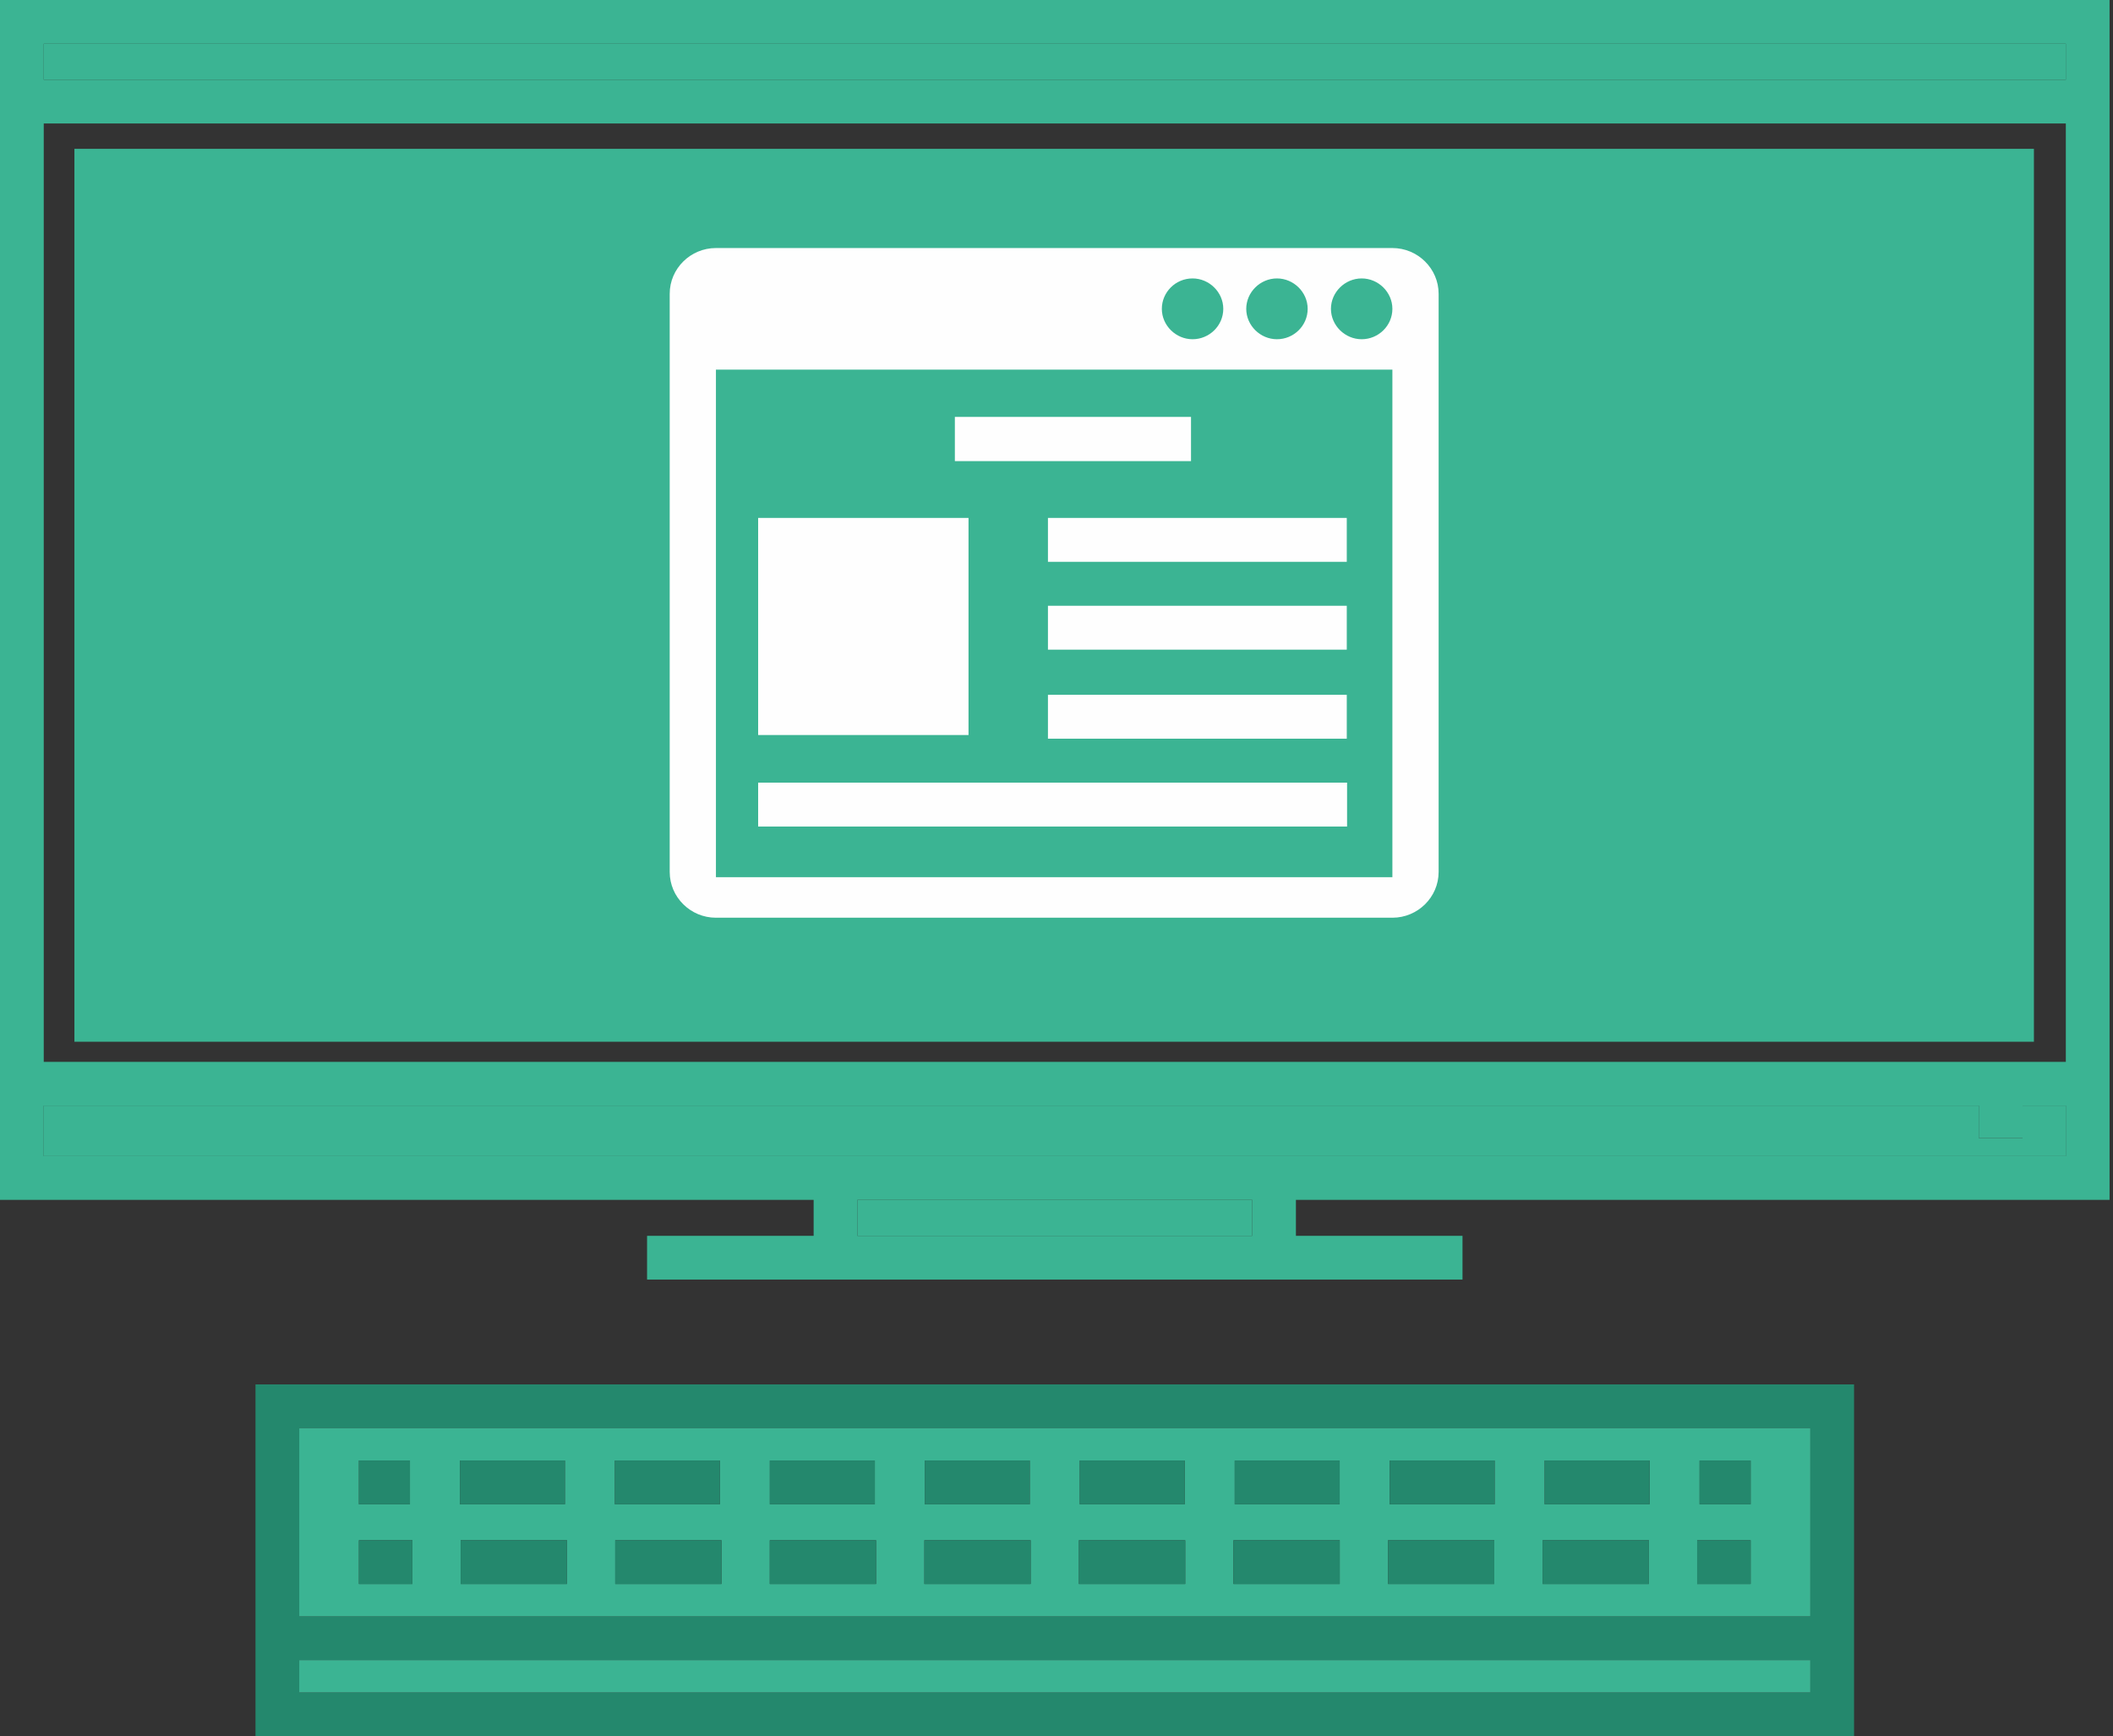 <svg width="129" height="106" viewBox="0 0 129 106" fill="none" xmlns="http://www.w3.org/2000/svg">
<rect x="0" y="0" width="129" height="106" fill="#333333" stroke="none"/>
<path d="M128.791 0V73.254H79.117V75.45H89.287V78.12H39.504V75.45H49.673V73.254H0V0H128.791ZM126.12 70.583V67.499H123.479V69.482H120.808V67.499H2.671V70.583H126.12ZM126.12 64.829V7.538H2.671V64.829H126.12ZM126.12 4.867V2.671H2.671V4.867H126.12ZM76.447 75.45V73.254H52.344V75.45H76.447Z" fill="#3BB493"/>
<path d="M126.12 67.499V70.583H2.671V67.499H120.808V69.482H123.479V67.499H126.12Z" fill="#3BB493"/>
<path d="M126.12 2.671H2.671V4.867H126.12V2.671Z" fill="#3BB493"/>
<path d="M113.191 84.521V106H15.598V84.521H113.191ZM110.52 103.329V101.353H18.268V103.329H110.52ZM110.52 98.682V87.192H18.268V98.682H110.52Z" fill="#24886D"/>
<path d="M110.52 101.353H18.268V103.329H110.52V101.353Z" fill="#3BB493"/>
<path d="M110.52 87.192V98.682H18.268V87.192H110.52ZM106.876 96.706V94.035H103.612V96.706H106.876ZM106.876 91.839V89.168H103.76V91.839H106.876ZM100.709 91.839V89.168H94.302V91.839H100.709ZM100.665 96.706V94.035H94.178V96.706H100.665ZM91.249 91.839V89.168H84.842V91.839H91.249ZM91.228 96.706V94.035H84.741V96.706H91.228ZM81.791 96.706V94.035H75.304V96.706H81.791ZM81.788 91.839V89.168H75.381V91.839H81.788ZM72.358 96.706V94.035H65.868V96.706H72.358ZM72.328 91.839V89.168H65.921V91.839H72.328ZM62.921 96.706V94.035H56.434V96.706H62.921ZM62.867 91.839V89.168H56.46V91.839H62.867ZM53.484 96.706V94.035H46.997V96.706H53.484ZM53.41 91.839V89.168H47V91.839H53.41ZM44.047 96.706V94.035H37.56V96.706H44.047ZM43.949 91.839V89.168H37.539V91.839H43.949ZM34.614 96.706V94.035H28.126V96.706H34.614ZM34.489 91.839V89.168H28.079V91.839H34.489ZM25.177 96.706V94.035H21.912V96.706H25.177ZM25.028 91.839V89.168H21.912V91.839H25.028Z" fill="#3BB493"/>
<path d="M106.876 94.035H103.611V96.706H106.876V94.035Z" fill="#24886D"/>
<path d="M106.875 89.168H103.76V91.839H106.875V89.168Z" fill="#24886D"/>
<path d="M100.709 89.168H94.302V91.839H100.709V89.168Z" fill="#24886D"/>
<path d="M100.665 94.035H94.177V96.706H100.665V94.035Z" fill="#24886D"/>
<path d="M91.249 89.168H84.842V91.839H91.249V89.168Z" fill="#24886D"/>
<path d="M91.228 94.035H84.741V96.706H91.228V94.035Z" fill="#24886D"/>
<path d="M81.791 94.035H75.304V96.706H81.791V94.035Z" fill="#24886D"/>
<path d="M81.788 89.168H75.381V91.839H81.788V89.168Z" fill="#24886D"/>
<path d="M76.447 73.254H52.344V75.45H76.447V73.254Z" fill="#3BB493"/>
<path d="M72.357 94.035H65.867V96.706H72.357V94.035Z" fill="#24886D"/>
<path d="M72.327 89.168H65.92V91.839H72.327V89.168Z" fill="#24886D"/>
<path d="M62.921 94.035H56.434V96.706H62.921V94.035Z" fill="#24886D"/>
<path d="M62.867 89.168H56.46V91.839H62.867V89.168Z" fill="#24886D"/>
<path d="M53.484 94.035H46.997V96.706H53.484V94.035Z" fill="#24886D"/>
<path d="M53.409 89.168H46.999V91.839H53.409V89.168Z" fill="#24886D"/>
<path d="M44.047 94.035H37.56V96.706H44.047V94.035Z" fill="#24886D"/>
<path d="M43.949 89.168H37.54V91.839H43.949V89.168Z" fill="#24886D"/>
<path d="M34.613 94.035H28.126V96.706H34.613V94.035Z" fill="#24886D"/>
<path d="M34.489 89.168H28.079V91.839H34.489V89.168Z" fill="#24886D"/>
<path d="M25.176 94.035H21.912V96.706H25.176V94.035Z" fill="#24886D"/>
<path d="M25.028 89.168H21.912V91.839H25.028V89.168Z" fill="#24886D"/>
<g class="object">
<rect x="4.543" y="9.086" width="119.629" height="54.514" fill="#3BB493"/>
<path d="M85.006 15.143H43.708C42.155 15.143 40.886 16.399 40.886 17.936V53.236C40.886 54.773 42.155 56.029 43.708 56.029H85.006C86.559 56.029 87.829 54.773 87.829 53.236V17.936C87.829 16.399 86.559 15.143 85.006 15.143ZM77.959 16.999C78.982 16.999 79.834 17.842 79.834 18.855C79.834 19.886 78.982 20.711 77.959 20.711C76.936 20.711 76.084 19.867 76.084 18.855C76.084 17.842 76.936 16.999 77.959 16.999ZM72.806 16.999C73.829 16.999 74.682 17.842 74.682 18.855C74.682 19.886 73.829 20.711 72.806 20.711C71.783 20.711 70.931 19.867 70.931 18.855C70.931 17.842 71.764 16.999 72.806 16.999ZM85.006 53.554H43.708V22.567H85.006V53.554ZM83.131 20.711C82.108 20.711 81.255 19.867 81.255 18.855C81.255 17.842 82.108 16.999 83.131 16.999C84.154 16.999 85.006 17.842 85.006 18.855C85.006 19.886 84.154 20.711 83.131 20.711ZM58.295 25.453H72.712V28.153H58.295V25.453ZM63.978 31.621H82.221V34.302H63.978V31.621ZM63.978 36.982H82.221V39.663H63.978V36.982ZM63.978 42.419H82.221V45.1H63.978V42.419ZM46.285 47.78H82.24V50.461H46.285V47.78ZM46.285 31.621H59.129V44.875H46.285V31.621Z" fill="#FEFEFE"/>
</g>
</svg>
